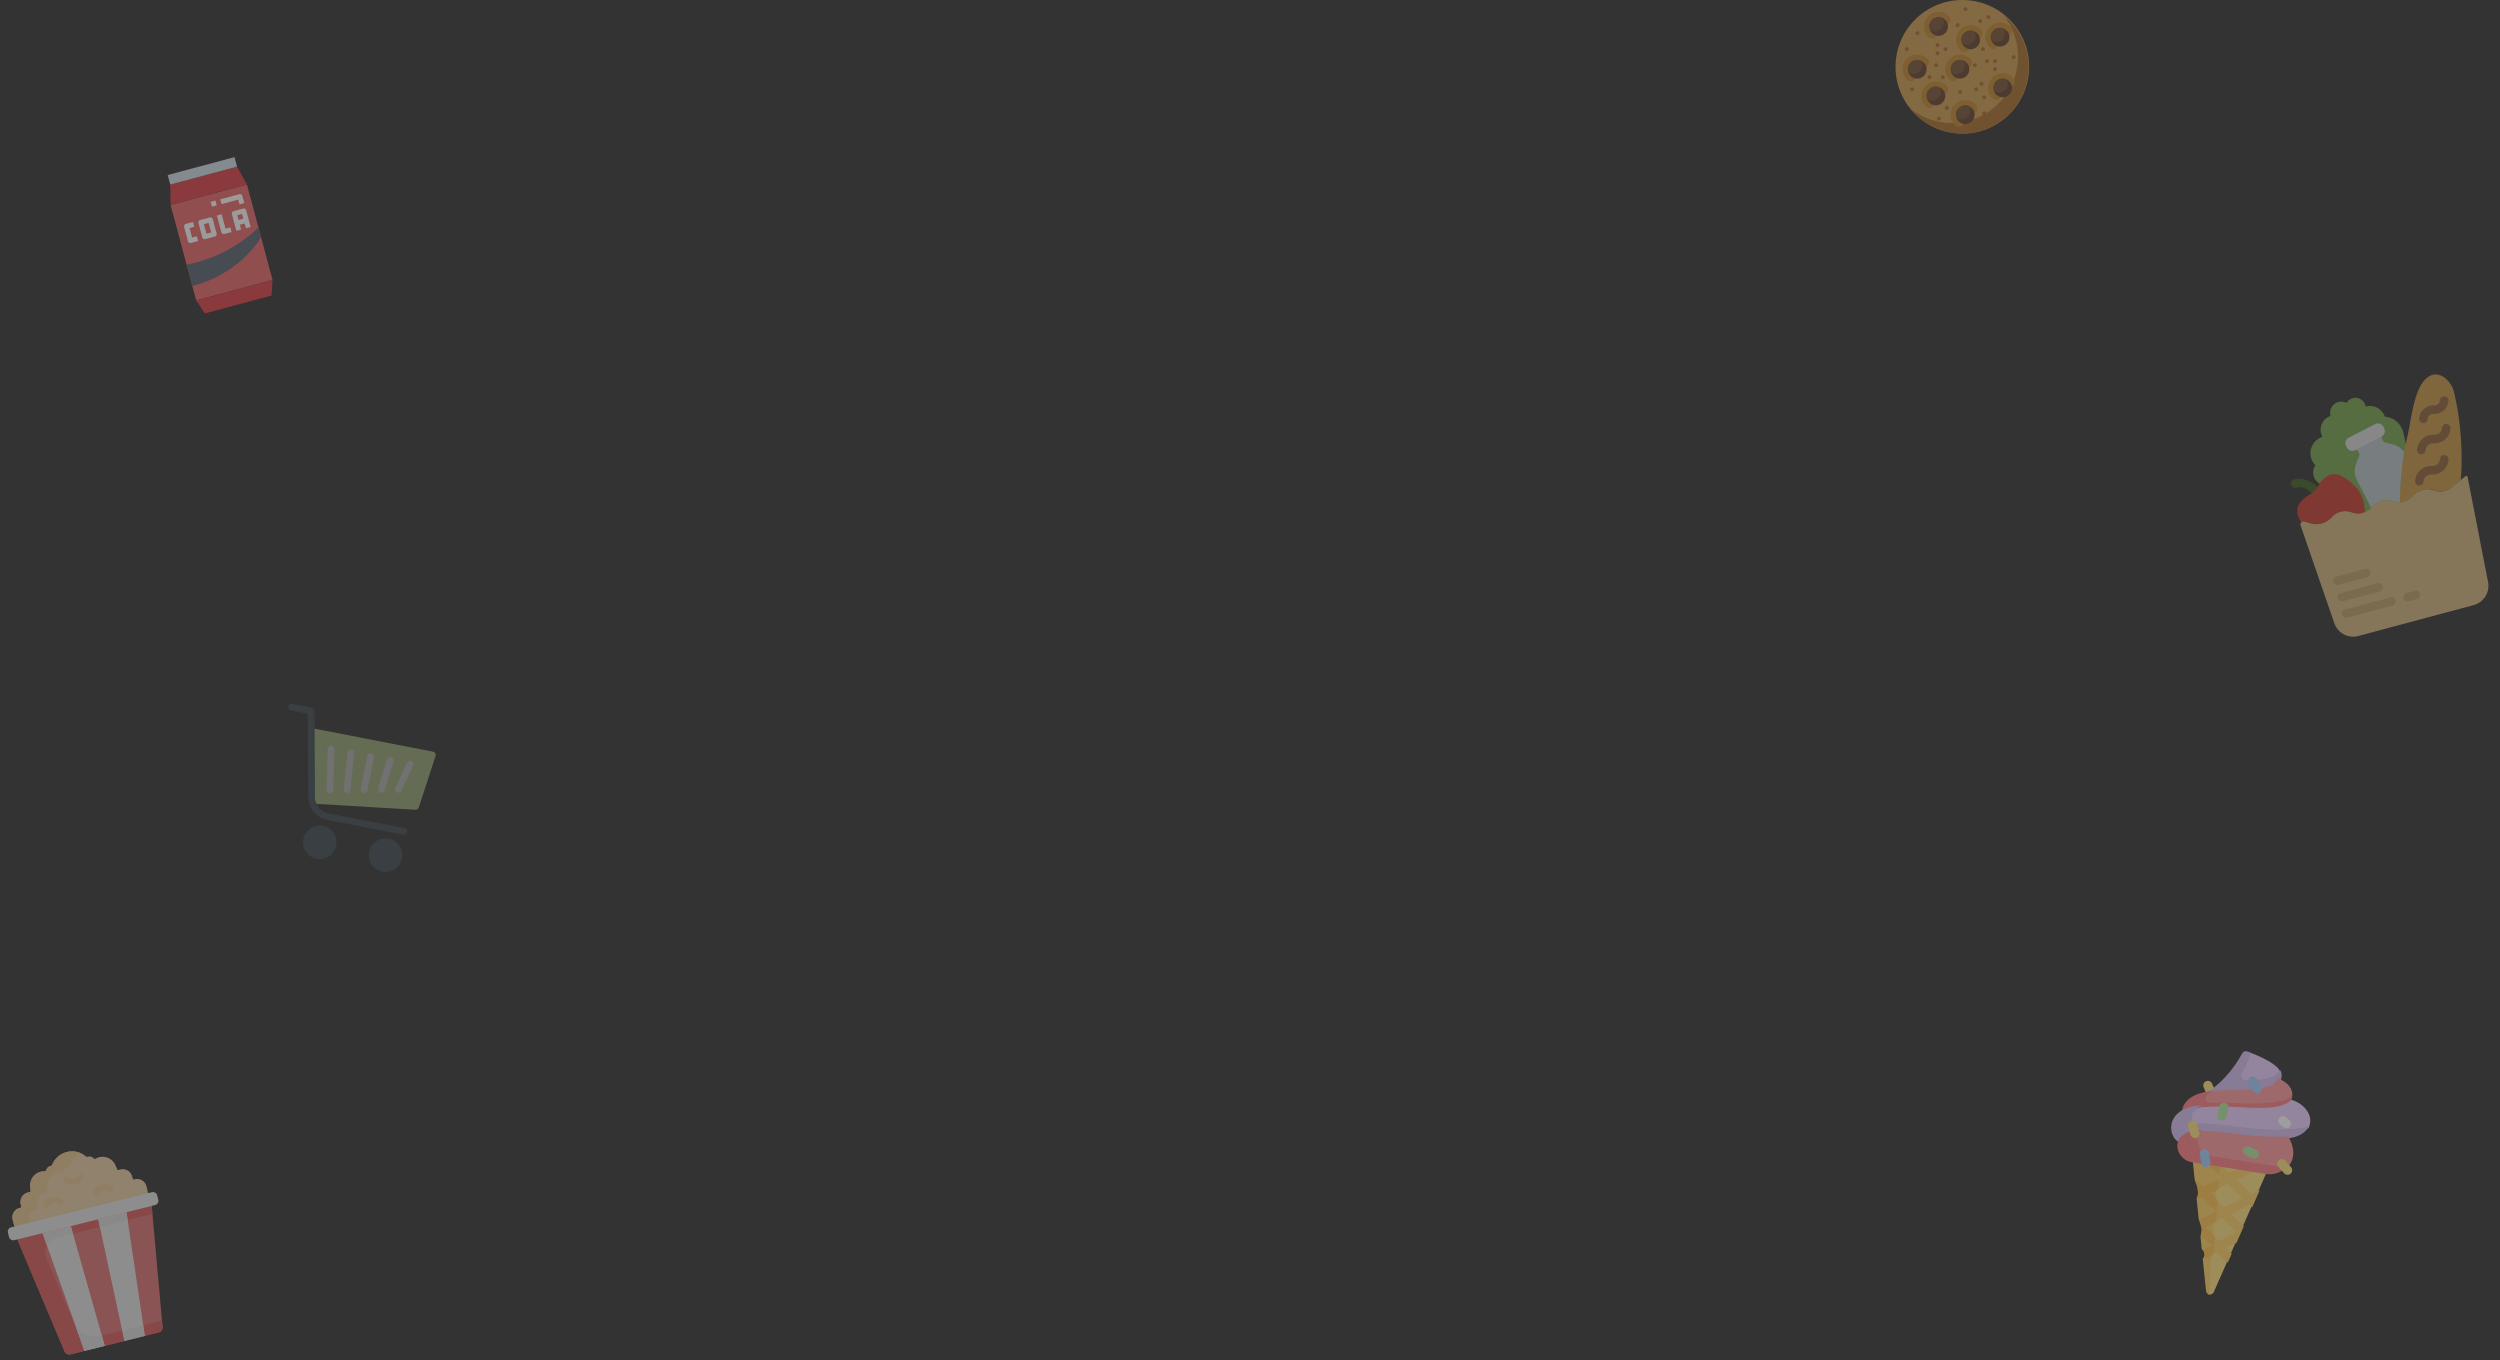 <svg xmlns="http://www.w3.org/2000/svg" width="1440.689" height="783.824" viewBox="0 0 1440.689 783.824">
  <rect x="0" y="0" width="1440.689" height="783.824" fill="#333333" stroke="none"/>
  <g id="Group_122" data-name="Group 122" transform="translate(-233.658 -152.001)">
    <g id="carts" transform="translate(402.084 546.736) rotate(11)" opacity="0.315">
      <g id="Group_55" data-name="Group 55" transform="translate(23.19 76.375)">
        <circle id="Ellipse_17" data-name="Ellipse 17" cx="9.662" cy="9.662" r="9.662" transform="translate(38.65)" fill="#455a64"/>
        <circle id="Ellipse_18" data-name="Ellipse 18" cx="9.662" cy="9.662" r="9.662" fill="#455a64"/>
      </g>
      <path id="Path_78" data-name="Path 78" d="M158.284,75.324a1.932,1.932,0,0,0-1.449-.653H87.264A1.932,1.932,0,0,0,85.37,76.99l7.73,38.65a2.093,2.093,0,0,0,2.149,1.546l57.975-7.73a1.932,1.932,0,0,0,1.662-1.677l3.865-30.92A1.932,1.932,0,0,0,158.284,75.324Z" transform="translate(-69.871 -52.406)" fill="#d2ea9b"/>
      <g id="Group_56" data-name="Group 56" transform="translate(27.064 29.951)">
        <path id="Path_79" data-name="Path 79" d="M155.173,144.652a1.932,1.932,0,0,1-1.905-1.616l-3.865-23.19a1.933,1.933,0,0,1,3.811-.634l3.865,23.19a1.933,1.933,0,0,1-1.589,2.222A1.862,1.862,0,0,1,155.173,144.652Z" transform="translate(-149.385 -117.553)" fill="#fafafa"/>
        <path id="Path_80" data-name="Path 80" d="M217.159,142.423a1.932,1.932,0,0,1-1.933-1.759l-1.933-21.258a1.932,1.932,0,0,1,1.743-2.105h.016a1.933,1.933,0,0,1,2.1,1.751h0l1.933,21.257a1.933,1.933,0,0,1-1.751,2.1h0Z" transform="translate(-201.708 -117.257)" fill="#fafafa"/>
        <path id="Path_81" data-name="Path 81" d="M279.266,140.527a1.933,1.933,0,0,1-1.933-1.933V119.27a1.933,1.933,0,0,1,3.865,0v19.325A1.933,1.933,0,0,1,279.266,140.527Z" transform="translate(-254.152 -117.293)" fill="#fafafa"/>
        <path id="Path_82" data-name="Path 82" d="M332.539,138.549h-.217a1.933,1.933,0,0,1-1.718-2.125l0-.02,1.933-17.393a1.959,1.959,0,0,1,2.145-1.72,1.933,1.933,0,0,1,1.708,2.133h0l-1.932,17.393A1.933,1.933,0,0,1,332.539,138.549Z" transform="translate(-297.764 -117.248)" fill="#fafafa"/>
        <path id="Path_83" data-name="Path 83" d="M385.935,136.464a1.932,1.932,0,0,1-1.875-2.4l3.865-15.46a1.933,1.933,0,1,1,3.771.848q-.01.044-.022.087L387.809,135A1.932,1.932,0,0,1,385.935,136.464Z" transform="translate(-341.497 -117.096)" fill="#fafafa"/>
      </g>
      <path id="Path_84" data-name="Path 84" d="M79.233,72.51H34.627A13.566,13.566,0,0,1,21.362,61.638l-9.419-47.1H1.933a1.933,1.933,0,0,1,0-3.865h11.6a1.932,1.932,0,0,1,1.894,1.546l9.732,48.661a9.69,9.69,0,0,0,9.473,7.769H79.233a1.933,1.933,0,0,1,0,3.865Z" transform="translate(0 0)" fill="#455a64"/>
    </g>
    <g id="ice-cream" transform="translate(1377.187 733.879) rotate(9)" opacity="0.518">
      <path id="Path_99" data-name="Path 99" d="M213.927,316.294l4.736-17.893-1.276-4.627,2.714-.8,1.776-6.71.9-6.308,1.78-3.8,3.015-11.391.082-5.13,2.71-5.419L234.7,237.8l-4.8-4.5H195.483L210.7,318.184a2.625,2.625,0,0,0,3.222-1.889Z" transform="translate(-57.854 -176.383)" fill="#ffe07d"/>
      <path id="Path_100" data-name="Path 100" d="M218.2,235.949l-4.137-2.069-19.69,13.425-7.16-4.882-.782-9.122-15.394,4.5,4.344,16.409,3.367,6.232-.575,4.316,3.016,11.392,2.64,5.225.035,4.885,1.776,6.711L188.3,295.5l-1.222,2.9,4.736,17.892a2.578,2.578,0,0,0,1.9,1.89l-1.969-22.962,2.633-1.795,7.3,4.974,1.437-5.429-4.033-2.75,5.809-3.961,2.676-10.111-8.485-5.786,9.861-6.724,1.64,1.118,2.792-10.549-4.432,3.022-9.861-6.724L217.714,237.8ZM189.677,250.51l-1.669,1.138-.207-2.417Zm-.068,19.81.069.047-.061.042Zm14.63,9.975-9.862,6.724-3.543-2.416-.7-8.139,4.241-2.892Zm0-19.856-9.861,6.724-5.352-3.649-.5-5.81,5.849-3.988Z" transform="translate(-40.335 -176.384)" fill="#ffd064"/>
      <g id="Group_59" data-name="Group 59" transform="translate(131.347 57.96)">
        <path id="Path_101" data-name="Path 101" d="M210.228,383.016l4.661-3.178-.911-10.623-6.315-4.306,5.618-3.831-.519-6.055-8.423,5.743,2.676,10.109,5.81,3.962-4.033,2.75Z" transform="translate(-193.696 -318.958)" fill="#ffc250"/>
        <path id="Path_102" data-name="Path 102" d="M185.287,296.047l2.792,10.548,1.64-1.118,9.792,6.676-.583-6.807-4.509-3.074,4.011-2.735-.519-6.055-8.191,5.585Z" transform="translate(-180.453 -276.178)" fill="#ffc250"/>
        <path id="Path_103" data-name="Path 103" d="M186.68,251.606,186.1,244.8l-11.851-8.08-4.816,1.605.491,1.854Z" transform="translate(-169.43 -236.72)" fill="#ffc250"/>
      </g>
      <path id="Path_104" data-name="Path 104" d="M173.988,76.106a2.648,2.648,0,0,1-2.242-1.233L169.1,70.682a2.648,2.648,0,1,1,4.478-2.828l2.647,4.191a2.647,2.647,0,0,1-2.236,4.062Z" transform="translate(-37.287 -46.311)" fill="#ffe07d"/>
      <path id="Path_105" data-name="Path 105" d="M241.107,11.446c-.163-.87.358-2.19-.372-2.947-3.549-3.679-12.813-6.043-18.265-7.163l-3.541,3.251c-1.455,4.418.423,13.022-9.679,23.019,5.394-1.32,4.557-1.786,9.537-2.629,18.522-3.134,23.644-6.471,22.321-13.53Z" transform="translate(-67.474 -0.928)" fill="#ead1ff"/>
      <path id="Path_106" data-name="Path 106" d="M225.232,10.011a4.955,4.955,0,0,0-1.383-2.441,8.7,8.7,0,0,1-3.968,4.757c-3.122,1.83-9.16,3.322-13.693,4.255a3.088,3.088,0,0,1-3.516-4.116A43.136,43.136,0,0,0,205.584.408c-.668-.137-1.3-.262-1.833-.362a2.626,2.626,0,0,0-2.984,1.778,64.3,64.3,0,0,1-15.808,24.854c1.67-.409,3.451-.73,5.258-1.012l-.006.011c4.049-.63,8.246-1.046,11.689-1.629,18.522-3.134,24.655-6.977,23.331-14.037Z" transform="translate(-50.188)" fill="#d6bdef"/>
      <path id="Path_107" data-name="Path 107" d="M169.544,51.17c-4.356.814-9.479,1.6-14.229,2.912-9.411,2.591-14.285,8.4-11.9,19.247,0,0,48.25-4.785,49.449-5.282S199.928,53.8,199.928,53.8l1.093-4.705c-.428-3.1-2.7-6.58-9.986-8.292C190.512,46.086,184.239,48.424,169.544,51.17Z" transform="translate(-18.055 -28.362)" fill="#ff9a9f"/>
      <path id="Path_108" data-name="Path 108" d="M193.763,68a5.614,5.614,0,0,1-.914,1.3c-4.329,4.469-19.2,7.272-29.957,8.363-5.079.515-10.156,1.288-15.19,2.294-2.253.451-3.808-2.328-2.447-4.35a14.691,14.691,0,0,1,2.57-2.623c-9.336,2.605-17.42,7.317-15.041,18.061,0,0,51.581-3.6,52.786-4.1s7.078-12.906,7.078-12.906A10.532,10.532,0,0,0,193.763,68Z" transform="translate(-10.789 -47.272)" fill="#ff8086"/>
      <path id="Path_109" data-name="Path 109" d="M187.016,87.652c-4.3,6.407-16.817,7.647-29.935,8.954a161.81,161.81,0,0,0-20.386,3.36c-1.341.31-2.606,1.472-3.94,1.815-16.257,5.626-8.957,17.772-2.331,19.968L184.959,109.1l14.435-6.866q.027-.091.053-.183c2.2-7.837-5.274-13.626-12.431-14.4Z" transform="translate(-4.217 -64.042)" fill="#ead1ff"/>
      <path id="Path_110" data-name="Path 110" d="M122.56,150.921l57.588-10.834c7.589-1.475,13.335-4.273,14.995-9.777-3.722,1.759-11.293,4.294-25.951,5.786-5.152.524-10.734.723-16.133.9-7.792.253-14.976.488-20.866,1.7a3.986,3.986,0,0,1-4.171-5.755,13.321,13.321,0,0,1,4.341-4.9l-4.019.98C112.066,134.651,115.926,148.726,122.56,150.921Z" transform="translate(0 -93.172)" fill="#d6bdef"/>
      <path id="Path_111" data-name="Path 111" d="M200.873,163.793s-3.538,1.224-14.769,2.424c-11.753,1.256-25.2.623-34.679,2.281-4.2.734-6.113,4.183-8.262,6.181-6.525,6.065,1.192,11.432,9.059,11.432h40.07l9.775-2.95C206.136,178.846,207.587,171.8,200.873,163.793Z" transform="translate(-16.593 -119.162)" fill="#ff9a9f"/>
      <path id="Path_112" data-name="Path 112" d="M154.771,193.073c-7.285,0-12.706-7.868-8.268-13.848-4.189.734-7.61,1.913-9.755,3.91-6.516,6.065-.806,15.223,7.052,15.223h43.519a14.093,14.093,0,0,0,10.458-5.285Z" transform="translate(-11.864 -130.254)" fill="#ff8086"/>
      <path id="Path_113" data-name="Path 113" d="M208.989,124.264a2.285,2.285,0,0,1-.233-.01,2.647,2.647,0,0,1-2.407-2.867l.442-5.075a2.681,2.681,0,0,1,2.867-2.407,2.647,2.647,0,0,1,2.407,2.867l-.442,5.075A2.646,2.646,0,0,1,208.989,124.264Z" transform="translate(-64.305 -82.557)" fill="#b3e59f"/>
      <path id="Path_114" data-name="Path 114" d="M340,128.471a2.639,2.639,0,0,1-1.36-.377l-2.208-1.324a2.648,2.648,0,1,1,2.725-4.54l2.208,1.324A2.648,2.648,0,0,1,340,128.471Z" transform="translate(-157.823 -88.234)" fill="#fff"/>
      <path id="Path_115" data-name="Path 115" d="M187.589,226.081a2.647,2.647,0,0,1-2.487-1.743l-1.766-4.853a2.647,2.647,0,0,1,4.974-1.81l1.766,4.853a2.649,2.649,0,0,1-2.487,3.552Z" transform="translate(-47.687 -156.513)" fill="#a4ccff"/>
      <path id="Path_116" data-name="Path 116" d="M276.864,202.071a2.643,2.643,0,0,1-.675-.088l-4.194-1.1a2.646,2.646,0,1,1,1.344-5.119l4.194,1.1a2.647,2.647,0,0,1-.67,5.207Z" transform="translate(-110.241 -141.684)" fill="#b3e59f"/>
      <path id="Path_117" data-name="Path 117" d="M263.818,54.27a2.647,2.647,0,0,1-2.133-1.076L258.595,49a2.648,2.648,0,0,1,4.261-3.144l3.09,4.191a2.647,2.647,0,0,1-2.128,4.219Z" transform="translate(-101.595 -31.132)" fill="#a4ccff"/>
      <path id="Path_118" data-name="Path 118" d="M352.268,219.657a2.629,2.629,0,0,1-1.678-.6l-3.86-3.172a2.647,2.647,0,1,1,3.361-4.09l3.86,3.172a2.647,2.647,0,0,1-1.683,4.693Z" transform="translate(-165.201 -153.002)" fill="#ffe07d"/>
      <path id="Path_119" data-name="Path 119" d="M152.546,170.777a2.648,2.648,0,0,1-2.392-1.5l-2.179-4.553a2.648,2.648,0,1,1,4.778-2.286l2.179,4.553a2.647,2.647,0,0,1-2.386,3.79Z" transform="translate(-21.46 -116.632)" fill="#ffe07d"/>
    </g>
    <g id="popcorn" transform="translate(176.332 839.795) rotate(-14)" opacity="0.461">
      <path id="Path_161" data-name="Path 161" d="M153.553,33.7l.048-3.268a5.6,5.6,0,0,0-6.13-5.733h-.011a.407.407,0,0,1-.446-.386l-.082-1.774a5.6,5.6,0,0,0-5.974-5.325l-.9.062a.407.407,0,0,1-.43-.341l-.442-2.735a8.088,8.088,0,0,0-9.946-6.557l-.534.134a.476.476,0,0,1-.535-.236l-.067-.125a3.627,3.627,0,0,0-3.194-1.907h-.418a.476.476,0,0,1-.371-.177l-.561-.7a12.452,12.452,0,0,0-19.381,0l-.561.7a.476.476,0,0,1-.371.177h-.418a3.628,3.628,0,0,0-3.194,1.907l-.067.125a.476.476,0,0,1-.535.236L98.5,7.642A8.088,8.088,0,0,0,88.553,14.2l-.442,2.735a.407.407,0,0,1-.43.341l-.9-.062a5.6,5.6,0,0,0-5.974,5.325l-.082,1.774a.407.407,0,0,1-.446.386h-.011a5.6,5.6,0,0,0-6.13,5.733l.048,3.268,1.048,6.644h77.507Z" transform="translate(-15.054)" fill="#fddeb0"/>
      <g id="Group_65" data-name="Group 65" transform="translate(59.081 0.004)">
        <path id="Path_162" data-name="Path 162" d="M83.525,36.561l-.048-3.268a5.6,5.6,0,0,1,6.13-5.733.418.418,0,0,0,.457-.4l.082-1.763a5.6,5.6,0,0,1,5.974-5.325l.9.062a.407.407,0,0,0,.43-.341l.442-2.735a8.088,8.088,0,0,1,9.946-6.557l.4.1a.659.659,0,0,0,.74-.327,3.627,3.627,0,0,1,3.194-1.907h.418a.476.476,0,0,0,.371-.177l.561-.7A12.382,12.382,0,0,1,121.9,2.935a12.462,12.462,0,0,0-17.717,1.706l-.561.7a.476.476,0,0,1-.371.177h-.418a3.628,3.628,0,0,0-3.194,1.907l-.067.125a.476.476,0,0,1-.535.236L98.5,7.649a8.088,8.088,0,0,0-9.946,6.557l-.442,2.735a.407.407,0,0,1-.43.341l-.9-.062a5.6,5.6,0,0,0-5.974,5.325l-.082,1.773a.407.407,0,0,1-.446.387H80.27a5.6,5.6,0,0,0-6.13,5.733l.048,3.268,1.048,6.644h8.887Z" transform="translate(-74.138 -0.01)" fill="#fdd79b"/>
      </g>
      <g id="Group_74" data-name="Group 74" transform="translate(54.609 14.062)">
        <path id="Path_163" data-name="Path 163" d="M152.238,162.214H73.354v4.8l10.828,69.273a2.876,2.876,0,0,0,2.842,2.434h8.318l1.116-1.7,7.764-.592,3.184,2.292h11.721L121,236.941l9.55.329.645,1.448h8.318a2.876,2.876,0,0,0,2.842-2.434l10.828-69.273Z" transform="translate(-69.061 -139.125)" fill="#f37c7c"/>
        <path id="Path_164" data-name="Path 164" d="M153.18,167.011l-.943-4.8H84.513v2.923l-.462-2.923h-10.7v4.8l10.828,69.273a2.876,2.876,0,0,0,2.842,2.434h8.318l.726-2.016,10.356-.143.982,2.159h11.721l3.127-2.5,7.215.6,1.723,1.9h8.318a2.876,2.876,0,0,0,2.842-2.434l.583-3.729-36.215.024a13.5,13.5,0,0,1-13.346-11.394l-6.265-39.629a8.62,8.62,0,0,1,8.514-9.966h56.841Z" transform="translate(-69.061 -139.125)" fill="#ee6161"/>
        <path id="Path_165" data-name="Path 165" d="M140.7,157.431H57.159a2.55,2.55,0,0,1-2.55-2.55V152.34a2.55,2.55,0,0,1,2.55-2.55H140.7a2.55,2.55,0,0,1,2.55,2.55v2.541A2.55,2.55,0,0,1,140.7,157.431Z" transform="translate(-54.609 -129.546)" fill="#f9f7f8"/>
        <g id="XMLID_176_" transform="translate(19.284 27.886)">
          <g id="Group_70" data-name="Group 70">
            <g id="Group_69" data-name="Group 69">
              <path id="Path_166" data-name="Path 166" d="M155.585,183.158l2.29,71.708H145.81l-7-71.708Z" transform="translate(-138.814 -183.158)" fill="#f9f7f8"/>
              <g id="Group_67" data-name="Group 67">
                <g id="Group_66" data-name="Group 66">
                  <path id="Path_167" data-name="Path 167" d="M155.731,187.737l-.146-4.579H138.814l.74,7.582a8.58,8.58,0,0,1,6.538-3Z" transform="translate(-138.814 -183.158)" fill="#efedef"/>
                </g>
              </g>
              <path id="Path_168" data-name="Path 168" d="M292.285,183.158l-7,71.708H273.224l2.29-71.708Z" transform="translate(-242.442 -183.158)" fill="#f9f7f8"/>
              <g id="Group_68" data-name="Group 68" transform="translate(32.926)">
                <path id="Path_169" data-name="Path 169" d="M299.5,183.158H282.731l-.146,4.579h16.471Z" transform="translate(-282.585 -183.158)" fill="#efedef"/>
              </g>
            </g>
          </g>
        </g>
        <g id="Group_71" data-name="Group 71" transform="translate(38.327)">
          <path id="Path_170" data-name="Path 170" d="M227.841,66.763a7.152,7.152,0,0,1-5.474-2.541A1.718,1.718,0,0,1,224.992,62a3.73,3.73,0,0,0,5.7,0,1.718,1.718,0,0,1,2.624,2.217A7.152,7.152,0,0,1,227.841,66.763Z" transform="translate(-221.962 -61.396)" fill="#fdd79b"/>
        </g>
        <g id="Group_72" data-name="Group 72" transform="translate(23.422 9.012)">
          <path id="Path_171" data-name="Path 171" d="M158.6,106.113a1.718,1.718,0,0,1-1.311-2.826,7.166,7.166,0,0,1,10.947,0,1.718,1.718,0,0,1-2.624,2.217,3.73,3.73,0,0,0-5.7,0A1.713,1.713,0,0,1,158.6,106.113Z" transform="translate(-156.881 -100.746)" fill="#fdd79b"/>
        </g>
        <g id="Group_73" data-name="Group 73" transform="translate(53.461 9.012)">
          <path id="Path_172" data-name="Path 172" d="M298.085,106.113a1.714,1.714,0,0,1-1.313-.609,3.73,3.73,0,0,0-5.7,0,1.718,1.718,0,0,1-2.624-2.217,7.166,7.166,0,0,1,10.948,0,1.718,1.718,0,0,1-1.311,2.826Z" transform="translate(-288.043 -100.746)" fill="#fdd79b"/>
        </g>
      </g>
      <g id="Group_75" data-name="Group 75" transform="translate(79.364 98.016)">
        <path id="Path_173" data-name="Path 173" d="M162.7,427.978l1.526,15.64h12.065l-.2-6.139h-.49A13.5,13.5,0,0,1,162.7,427.978Z" transform="translate(-162.701 -427.978)" fill="#efedef"/>
        <path id="Path_174" data-name="Path 174" d="M273.42,469.4l-.2,6.148h12.065l.6-6.156Z" transform="translate(-247.912 -459.905)" fill="#efedef"/>
      </g>
    </g>
    <g id="cookie" transform="translate(1326.261 152.566)" opacity="0.497">
      <circle id="Ellipse_20" data-name="Ellipse 20" cx="38.5" cy="38.5" r="38.5" transform="translate(-0.261 -0.566)" fill="#d5a150"/>
      <path id="Path_144" data-name="Path 144" d="M109.314,55.557a38.261,38.261,0,0,1-53.758,53.758,38.261,38.261,0,1,0,53.758-53.758Z" transform="translate(-47.342 -47.343)" fill="#ad712c"/>
      <path id="Path_145" data-name="Path 145" d="M113.07,57.879a3.07,3.07,0,0,1-2.177-.9A8.468,8.468,0,0,1,122.868,45a3.08,3.08,0,0,1-4.355,4.355,2.309,2.309,0,0,0-3.266,3.266,3.079,3.079,0,0,1-2.178,5.257Z" transform="translate(-92.302 -36.255)" fill="#c98a2e"/>
      <circle id="Ellipse_21" data-name="Ellipse 21" cx="5.389" cy="5.389" r="5.389" transform="translate(19.189 9.346)" fill="#674230"/>
      <path id="Path_146" data-name="Path 146" d="M129.065,68.008c0,.021,0,.041-.006.062a3,3,0,0,0,3.106,3.221q.178-.007.358-.025a5.4,5.4,0,0,0,4.808-4.845c0-.021,0-.041.005-.062a3,3,0,0,0-3.106-3.221q-.178.007-.358.025A5.4,5.4,0,0,0,129.065,68.008Z" transform="translate(-109.851 -53.79)" fill="#7a5436"/>
      <path id="Path_147" data-name="Path 147" d="M30.656,222.708a3.07,3.07,0,0,1-2.177-.9A8.468,8.468,0,0,1,40.454,209.83a3.08,3.08,0,0,1-4.355,4.355,2.309,2.309,0,1,0-3.266,3.266,3.079,3.079,0,0,1-2.178,5.257Z" transform="translate(-22.205 -176.449)" fill="#c98a2e"/>
      <circle id="Ellipse_22" data-name="Ellipse 22" cx="5.389" cy="5.389" r="5.389" transform="translate(6.871 33.981)" fill="#674230"/>
      <path id="Path_148" data-name="Path 148" d="M46.65,232.837c0,.021,0,.041-.006.062a3,3,0,0,0,3.106,3.221q.178-.007.358-.025a5.4,5.4,0,0,0,4.808-4.845c0-.021,0-.041.005-.062a3,3,0,0,0-3.106-3.221q-.178.007-.358.025A5.4,5.4,0,0,0,46.65,232.837Z" transform="translate(-39.754 -193.983)" fill="#7a5436"/>
      <path id="Path_149" data-name="Path 149" d="M102.769,325.726a3.07,3.07,0,0,1-2.177-.9,8.469,8.469,0,0,1,11.976-11.976,3.08,3.08,0,0,1-4.355,4.355,2.309,2.309,0,0,0-3.266,3.266,3.079,3.079,0,0,1-2.178,5.257Z" transform="translate(-83.54 -264.069)" fill="#c98a2e"/>
      <circle id="Ellipse_23" data-name="Ellipse 23" cx="5.389" cy="5.389" r="5.389" transform="translate(17.649 49.378)" fill="#674230"/>
      <path id="Path_150" data-name="Path 150" d="M118.763,335.855c0,.021,0,.041-.006.062a3,3,0,0,0,3.106,3.221c.118,0,.238-.012.358-.025a5.4,5.4,0,0,0,4.808-4.846q0-.031.005-.062a3,3,0,0,0-3.106-3.221q-.178.007-.358.025A5.4,5.4,0,0,0,118.763,335.855Z" transform="translate(-101.089 -281.604)" fill="#7a5436"/>
      <path id="Path_151" data-name="Path 151" d="M216.089,397.839a3.07,3.07,0,0,1-2.177-.9,8.468,8.468,0,0,1,11.976-11.976,3.08,3.08,0,1,1-4.355,4.355,2.309,2.309,0,0,0-3.266,3.266,3.079,3.079,0,0,1-2.178,5.257Z" transform="translate(-179.923 -325.404)" fill="#c98a2e"/>
      <circle id="Ellipse_24" data-name="Ellipse 24" cx="5.389" cy="5.389" r="5.389" transform="translate(34.586 60.156)" fill="#674230"/>
      <path id="Path_152" data-name="Path 152" d="M232.083,407.967c0,.021,0,.041-.006.062a3,3,0,0,0,3.106,3.221q.178-.006.358-.024a5.4,5.4,0,0,0,4.808-4.846c0-.021,0-.041.005-.062a3,3,0,0,0-3.106-3.221q-.178.007-.358.024A5.4,5.4,0,0,0,232.083,407.967Z" transform="translate(-197.472 -342.938)" fill="#7a5436"/>
      <path id="Path_153" data-name="Path 153" d="M236.691,109.528a3.07,3.07,0,0,1-2.177-.9A8.468,8.468,0,0,1,246.49,96.649,3.08,3.08,0,0,1,242.135,101a2.309,2.309,0,0,0-3.266,3.266,3.079,3.079,0,0,1-2.178,5.257Z" transform="translate(-197.447 -80.184)" fill="#c98a2e"/>
      <circle id="Ellipse_25" data-name="Ellipse 25" cx="5.389" cy="5.389" r="5.389" transform="translate(37.666 17.064)" fill="#674230"/>
      <path id="Path_154" data-name="Path 154" d="M252.687,119.657l-.006.062a3,3,0,0,0,3.106,3.221q.178-.007.358-.025a5.4,5.4,0,0,0,4.808-4.846c0-.021,0-.041.005-.062a3,3,0,0,0-3.106-3.221q-.178.007-.358.025A5.4,5.4,0,0,0,252.687,119.657Z" transform="translate(-214.996 -97.719)" fill="#7a5436"/>
      <path id="Path_155" data-name="Path 155" d="M360.313,294.821a3.07,3.07,0,0,1-2.177-.9,8.468,8.468,0,0,1,11.976-11.976,3.08,3.08,0,0,1-4.355,4.355,2.309,2.309,0,1,0-3.266,3.266,3.079,3.079,0,0,1-2.178,5.257Z" transform="translate(-302.592 -237.783)" fill="#c98a2e"/>
      <circle id="Ellipse_26" data-name="Ellipse 26" cx="5.389" cy="5.389" r="5.389" transform="translate(56.142 44.759)" fill="#674230"/>
      <path id="Path_156" data-name="Path 156" d="M376.309,304.949c0,.021,0,.041-.005.062a3,3,0,0,0,3.106,3.221c.118,0,.238-.012.358-.025a5.4,5.4,0,0,0,4.808-4.845c0-.021,0-.041.005-.062a3,3,0,0,0-3.106-3.221q-.178.007-.358.025A5.4,5.4,0,0,0,376.309,304.949Z" transform="translate(-320.142 -255.318)" fill="#7a5436"/>
      <path id="Path_157" data-name="Path 157" d="M350.011,99.087a3.07,3.07,0,0,1-2.177-.9A8.468,8.468,0,0,1,359.81,86.208a3.08,3.08,0,0,1-4.355,4.355,2.309,2.309,0,0,0-3.266,3.266,3.079,3.079,0,0,1-2.178,5.257Z" transform="translate(-293.83 -71.304)" fill="#c98a2e"/>
      <circle id="Ellipse_27" data-name="Ellipse 27" cx="5.389" cy="5.389" r="5.389" transform="translate(54.602 15.504)" fill="#674230"/>
      <path id="Path_158" data-name="Path 158" d="M366.006,109.215c0,.021,0,.041-.005.062a3,3,0,0,0,3.106,3.221q.178-.007.358-.025a5.4,5.4,0,0,0,4.808-4.846c0-.021,0-.041.005-.062a3,3,0,0,0-3.106-3.221c-.118,0-.238.012-.358.025A5.4,5.4,0,0,0,366.006,109.215Z" transform="translate(-311.38 -88.838)" fill="#7a5436"/>
      <path id="Path_159" data-name="Path 159" d="M195.485,222.708a3.07,3.07,0,0,1-2.177-.9,8.468,8.468,0,0,1,11.976-11.976,3.08,3.08,0,0,1-4.355,4.355,2.309,2.309,0,1,0-3.266,3.266,3.079,3.079,0,0,1-2.178,5.257Z" transform="translate(-162.399 -176.448)" fill="#c98a2e"/>
      <circle id="Ellipse_28" data-name="Ellipse 28" cx="5.389" cy="5.389" r="5.389" transform="translate(31.507 33.981)" fill="#674230"/>
      <path id="Path_160" data-name="Path 160" d="M211.479,232.837c0,.021,0,.041-.006.062a3,3,0,0,0,3.106,3.221q.178-.007.358-.025a5.4,5.4,0,0,0,4.808-4.845c0-.021,0-.041.005-.062a3,3,0,0,0-3.106-3.221q-.178.007-.358.025A5.4,5.4,0,0,0,211.479,232.837Z" transform="translate(-179.947 -193.983)" fill="#7a5436"/>
      <g id="Group_64" data-name="Group 64" transform="translate(5.068 3.529)">
        <circle id="Ellipse_29" data-name="Ellipse 29" cx="1.155" cy="1.155" r="1.155" transform="translate(13.088 39.263)" fill="#ad712c"/>
        <circle id="Ellipse_30" data-name="Ellipse 30" cx="1.155" cy="1.155" r="1.155" transform="translate(20.786 39.263)" fill="#ad712c"/>
        <circle id="Ellipse_31" data-name="Ellipse 31" cx="1.155" cy="1.155" r="1.155" transform="translate(16.937 32.334)" fill="#ad712c"/>
        <circle id="Ellipse_32" data-name="Ellipse 32" cx="1.155" cy="1.155" r="1.155" transform="translate(3.079 46.191)" fill="#ad712c"/>
        <circle id="Ellipse_33" data-name="Ellipse 33" cx="1.155" cy="1.155" r="1.155" transform="translate(18.477 63.128)" fill="#ad712c"/>
        <circle id="Ellipse_34" data-name="Ellipse 34" cx="1.155" cy="1.155" r="1.155" transform="translate(23.096 56.969)" fill="#ad712c"/>
        <circle id="Ellipse_35" data-name="Ellipse 35" cx="1.155" cy="1.155" r="1.155" transform="translate(30.794 47.731)" fill="#ad712c"/>
        <circle id="Ellipse_36" data-name="Ellipse 36" cx="1.155" cy="1.155" r="1.155" transform="translate(43.112 43.112)" fill="#ad712c"/>
        <circle id="Ellipse_37" data-name="Ellipse 37" cx="1.155" cy="1.155" r="1.155" transform="translate(40.033 46.191)" fill="#ad712c"/>
        <circle id="Ellipse_38" data-name="Ellipse 38" cx="1.155" cy="1.155" r="1.155" transform="translate(44.652 50.81)" fill="#ad712c"/>
        <circle id="Ellipse_39" data-name="Ellipse 39" cx="1.155" cy="1.155" r="1.155" transform="translate(44.652 60.049)" fill="#ad712c"/>
        <circle id="Ellipse_40" data-name="Ellipse 40" cx="1.155" cy="1.155" r="1.155" transform="translate(61.589 27.715)" fill="#ad712c"/>
        <circle id="Ellipse_41" data-name="Ellipse 41" cx="1.155" cy="1.155" r="1.155" transform="translate(56.969 58.509)" fill="#ad712c"/>
        <circle id="Ellipse_42" data-name="Ellipse 42" cx="1.155" cy="1.155" r="1.155" transform="translate(33.874)" fill="#ad712c"/>
        <circle id="Ellipse_43" data-name="Ellipse 43" cx="1.155" cy="1.155" r="1.155" transform="translate(6.159 13.857)" fill="#ad712c"/>
        <circle id="Ellipse_44" data-name="Ellipse 44" cx="1.155" cy="1.155" r="1.155" transform="translate(0 23.096)" fill="#ad712c"/>
        <circle id="Ellipse_45" data-name="Ellipse 45" cx="1.155" cy="1.155" r="1.155" transform="translate(17.707 25.405)" fill="#ad712c"/>
        <circle id="Ellipse_46" data-name="Ellipse 46" cx="1.155" cy="1.155" r="1.155" transform="translate(22.326 23.096)" fill="#ad712c"/>
        <circle id="Ellipse_47" data-name="Ellipse 47" cx="1.155" cy="1.155" r="1.155" transform="translate(17.707 20.786)" fill="#ad712c"/>
        <circle id="Ellipse_48" data-name="Ellipse 48" cx="1.155" cy="1.155" r="1.155" transform="translate(39.263 32.334)" fill="#ad712c"/>
        <circle id="Ellipse_49" data-name="Ellipse 49" cx="1.155" cy="1.155" r="1.155" transform="translate(29.255 9.238)" fill="#ad712c"/>
        <circle id="Ellipse_50" data-name="Ellipse 50" cx="1.155" cy="1.155" r="1.155" transform="translate(43.882 23.096)" fill="#ad712c"/>
        <circle id="Ellipse_51" data-name="Ellipse 51" cx="1.155" cy="1.155" r="1.155" transform="translate(46.191 30.024)" fill="#ad712c"/>
        <circle id="Ellipse_52" data-name="Ellipse 52" cx="1.155" cy="1.155" r="1.155" transform="translate(50.811 30.024)" fill="#ad712c"/>
        <circle id="Ellipse_53" data-name="Ellipse 53" cx="1.155" cy="1.155" r="1.155" transform="translate(50.811 34.643)" fill="#ad712c"/>
        <circle id="Ellipse_54" data-name="Ellipse 54" cx="1.155" cy="1.155" r="1.155" transform="translate(42.342 6.929)" fill="#ad712c"/>
        <circle id="Ellipse_55" data-name="Ellipse 55" cx="1.155" cy="1.155" r="1.155" transform="translate(46.961 4.619)" fill="#ad712c"/>
      </g>
    </g>
    <g id="cola" transform="matrix(0.966, -0.259, 0.259, 0.966, 327.539, 253.607)" opacity="0.51">
      <path id="Path_133" data-name="Path 133" d="M0,96H45.552v56.94H0Zm0,0" transform="translate(0 -78.918)" fill="#e9686a"/>
      <path id="Path_134" data-name="Path 134" d="M42.705,424.541H2.847L0,416H45.552Zm0,0" transform="translate(0 -341.978)" fill="#dd3e46"/>
      <path id="Path_135" data-name="Path 135" d="M45.552,43.388H0L2.847,32H42.705Zm0,0" transform="translate(0 -26.306)" fill="#dd3e46"/>
      <path id="Path_136" data-name="Path 136" d="M16,0H55.858V5.694H16Zm0,0" transform="translate(-13.153)" fill="#cfdfe8"/>
      <path id="Path_137" data-name="Path 137" d="M0,249.965A81.428,81.428,0,0,0,45.552,240v5.694S29.894,262.776,0,262.776Zm0,0" transform="translate(0 -197.295)" fill="#5a6470"/>
      <g id="Group_63" data-name="Group 63" transform="translate(4.271 21.353)">
        <path id="Path_138" data-name="Path 138" d="M29.694,179.388H25.424A1.424,1.424,0,0,1,24,177.965v-8.541A1.424,1.424,0,0,1,25.424,168h4.271v2.847H26.847v5.694h2.847Zm0,0" transform="translate(-24 -159.459)" fill="#fff"/>
        <path id="Path_139" data-name="Path 139" d="M79.118,179.388H73.424A1.424,1.424,0,0,1,72,177.965v-8.541A1.424,1.424,0,0,1,73.424,168h5.694a1.424,1.424,0,0,1,1.424,1.424v8.541A1.424,1.424,0,0,1,79.118,179.388Zm-4.271-2.847h2.847v-5.694H74.847Zm0,0" transform="translate(-63.459 -159.459)" fill="#fff"/>
        <path id="Path_140" data-name="Path 140" d="M141.694,179.388h-4.271A1.424,1.424,0,0,1,136,177.965V168h2.847v8.541h2.847Zm0,0" transform="translate(-116.071 -159.459)" fill="#fff"/>
        <path id="Path_141" data-name="Path 141" d="M191.118,168h-5.694A1.424,1.424,0,0,0,184,169.424v9.965h2.847v-2.847h2.847v2.847h2.847v-9.965A1.424,1.424,0,0,0,191.118,168Zm-4.271,5.694v-2.847h2.847v2.847Zm0,0" transform="translate(-155.53 -159.459)" fill="#fff"/>
        <path id="Path_142" data-name="Path 142" d="M128,120h2.847v2.847H128Zm0,0" transform="translate(-109.494 -120)" fill="#fff"/>
        <path id="Path_143" data-name="Path 143" d="M172.812,125.694h-2.847v-2.847H160V120h11.388a1.424,1.424,0,0,1,1.424,1.424Zm0,0" transform="translate(-135.8 -120)" fill="#fff"/>
      </g>
    </g>
    <g id="groceries" transform="matrix(0.966, -0.259, 0.259, 0.966, 1537.11, 394.396)" opacity="0.413">
      <path id="Path_85" data-name="Path 85" d="M18.406,26.553a2.448,2.448,0,0,1-2.087-1.166c-1.5-2.437-4.313-5.256-7.539-5.153a2.515,2.515,0,0,1-2.523-2.373,2.45,2.45,0,0,1,2.373-2.525c5.161-.154,9.562,3.757,11.857,7.483a2.449,2.449,0,0,1-2.082,3.735Z" transform="translate(0.502 22.22)" fill="#436b1c"/>
      <g id="Group_57" data-name="Group 57" transform="translate(20.547 1.057)">
        <path id="Path_86" data-name="Path 86" d="M60.377,15.533A9.174,9.174,0,0,0,51.229,6.99l-.042,0a5.679,5.679,0,0,0-.2-2.283A5.976,5.976,0,0,0,46.048.475a5.889,5.889,0,0,0-4.867,1.663,6.531,6.531,0,0,0-10.934,4.85c0,.012,0,.022,0,.034A8.488,8.488,0,0,0,22.621,17.5a9.815,9.815,0,0,0-8.1,14.732,7.18,7.18,0,0,0-.392,10.777C20.04,38.184,26.246,54.33,33.555,67.22,35.982,71.5,62.206,66.941,64.3,69.6c2.381-2.141,3.919-39.418,3.985-42.693A11.809,11.809,0,0,0,60.377,15.533Z" transform="translate(-11.886 -0.431)" fill="#88c057"/>
      </g>
      <path id="Path_87" data-name="Path 87" d="M37.633,64.987l1.746-1.046a10.2,10.2,0,0,1,10.5,0l1.746,1.046a10.2,10.2,0,0,0,10.5,0l4.935-2.195c.725-2.023,1.23-3.488,1.43-4.137A170.825,170.825,0,0,0,76.466,12.7C76.627,6.44,71.455-3.315,62.86,1.118,54.413,5.473,48.363,22.174,44.111,30.1A172.772,172.772,0,0,0,29.893,66.119,10.189,10.189,0,0,0,37.633,64.987Z" transform="translate(34.758 0)" fill="#eeaf4b"/>
      <path id="Path_88" data-name="Path 88" d="M8.7,38.616,12,40.593a11.949,11.949,0,0,0,12.3,0l.847-.509a10.2,10.2,0,0,1,10.5,0l1.746,1.046a10.185,10.185,0,0,0,6.2,1.391c1.568-5.063,1.041-11.392-1.389-15.675C34.027,12.431,27.23,15.368,20.691,21.626a10.713,10.713,0,0,1-4.458,2.557c-7.171,2.05-12.464,5.4-9.454,14.534A1.725,1.725,0,0,1,8.7,38.616Z" transform="translate(0.011 23.856)" fill="#ed3f32"/>
      <path id="Path_89" data-name="Path 89" d="M37.041,32.26a2.448,2.448,0,0,1-2.317-3.238A9.237,9.237,0,0,1,46.4,23.261a4.311,4.311,0,0,0,5.467-2.694,2.449,2.449,0,1,1,4.639,1.575A9.221,9.221,0,0,1,44.829,27.9,4.319,4.319,0,0,0,39.363,30.6,2.454,2.454,0,0,1,37.041,32.26Z" transform="translate(41.568 27.395)" fill="#a46f3e"/>
      <path id="Path_90" data-name="Path 90" d="M39.406,25.295a2.448,2.448,0,0,1-2.317-3.238A9.205,9.205,0,0,1,48.767,16.3a4.307,4.307,0,0,0,5.467-2.7,2.448,2.448,0,1,1,4.636,1.575,9.224,9.224,0,0,1-11.678,5.763,4.305,4.305,0,0,0-5.467,2.694A2.448,2.448,0,0,1,39.406,25.295Z" transform="translate(44.996 17.297)" fill="#a46f3e"/>
      <path id="Path_91" data-name="Path 91" d="M41.773,17.488a2.474,2.474,0,0,1-.789-.13,2.45,2.45,0,0,1-1.531-3.108A8.1,8.1,0,0,1,49.7,9.2a3.176,3.176,0,0,0,4.039-1.986,2.449,2.449,0,1,1,4.639,1.575,8.077,8.077,0,0,1-10.253,5.053,3.184,3.184,0,0,0-4.036,1.991A2.453,2.453,0,0,1,41.773,17.488Z" transform="translate(48.423 8.037)" fill="#a46f3e"/>
      <g id="Group_58" data-name="Group 58" transform="translate(43.801 19.6)">
        <path id="Path_92" data-name="Path 92" d="M26.254,22.926c-2.315,3.079-5.966,6.723-4.561,13.16l3.782,17.3h0l1.746-1.046a10.2,10.2,0,0,1,10.5,0l1.746,1.046a9.984,9.984,0,0,0,2.76,1.134,176.482,176.482,0,0,1,9.924-27.38c-1.9-4.742-5.944-6.329-8.883-7.953l-.049-.027a3.416,3.416,0,0,1-.576-5.232,2.772,2.772,0,0,0,.615-2.4l-.3-1.352a2.777,2.777,0,0,0-3.3-2.114L24.784,11.314a2.777,2.777,0,0,0-2.114,3.3l.3,1.352a2.749,2.749,0,0,0,1.607,1.94c1.81.781,2.915,2.8,1.989,4.543A3.79,3.79,0,0,1,26.254,22.926Z" transform="translate(-21.38 -8.002)" fill="#dae7ef"/>
      </g>
      <path id="Path_93" data-name="Path 93" d="M42.345,15.6,25.5,19.285a3.474,3.474,0,0,1-4.122-2.643l-.242-1.107a3.474,3.474,0,0,1,2.643-4.122L40.623,7.732a3.474,3.474,0,0,1,4.122,2.643l.242,1.107A3.473,3.473,0,0,1,42.345,15.6Z" transform="translate(21.945 11.092)" fill="#fff"/>
      <path id="Path_94" data-name="Path 94" d="M106.1,25.813l-4.274,61.3A11.509,11.509,0,0,1,90.331,98.037H21.578A11.509,11.509,0,0,1,10.084,87.116L5.912,27.824A1.743,1.743,0,0,1,8.55,26.239l3.294,1.977a11.949,11.949,0,0,0,12.3,0l.847-.509a10.2,10.2,0,0,1,10.5,0l1.746,1.048a10.2,10.2,0,0,0,10.5,0l1.746-1.048a10.2,10.2,0,0,1,10.5,0l1.746,1.048a10.2,10.2,0,0,0,10.5,0l1.746-1.048a10.2,10.2,0,0,1,10.5,0l1.746,1.048a10.2,10.2,0,0,0,10.5,0l8.3-3.686A.772.772,0,0,1,106.1,25.813Z" transform="translate(0 36.233)" fill="#fbd490"/>
      <path id="Path_95" data-name="Path 95" d="M29.5,44.9H12.359a2.449,2.449,0,1,1,0-4.9H29.5a2.449,2.449,0,1,1,0,4.9Z" transform="translate(5.797 57.972)" fill="#e0b877"/>
      <path id="Path_96" data-name="Path 96" d="M34.4,48.9H12.359a2.449,2.449,0,1,1,0-4.9H34.4a2.449,2.449,0,0,1,0,4.9Z" transform="translate(5.797 63.769)" fill="#e0b877"/>
      <path id="Path_97" data-name="Path 97" d="M39.3,52.9H12.359a2.449,2.449,0,1,1,0-4.9H39.3a2.449,2.449,0,0,1,0,4.9Z" transform="translate(5.797 69.566)" fill="#e0b877"/>
      <path id="Path_98" data-name="Path 98" d="M32.258,52.9h-4.9a2.449,2.449,0,1,1,0-4.9h4.9a2.449,2.449,0,1,1,0,4.9Z" transform="translate(27.536 69.566)" fill="#e0b877"/>
    </g>
  </g>
</svg>
